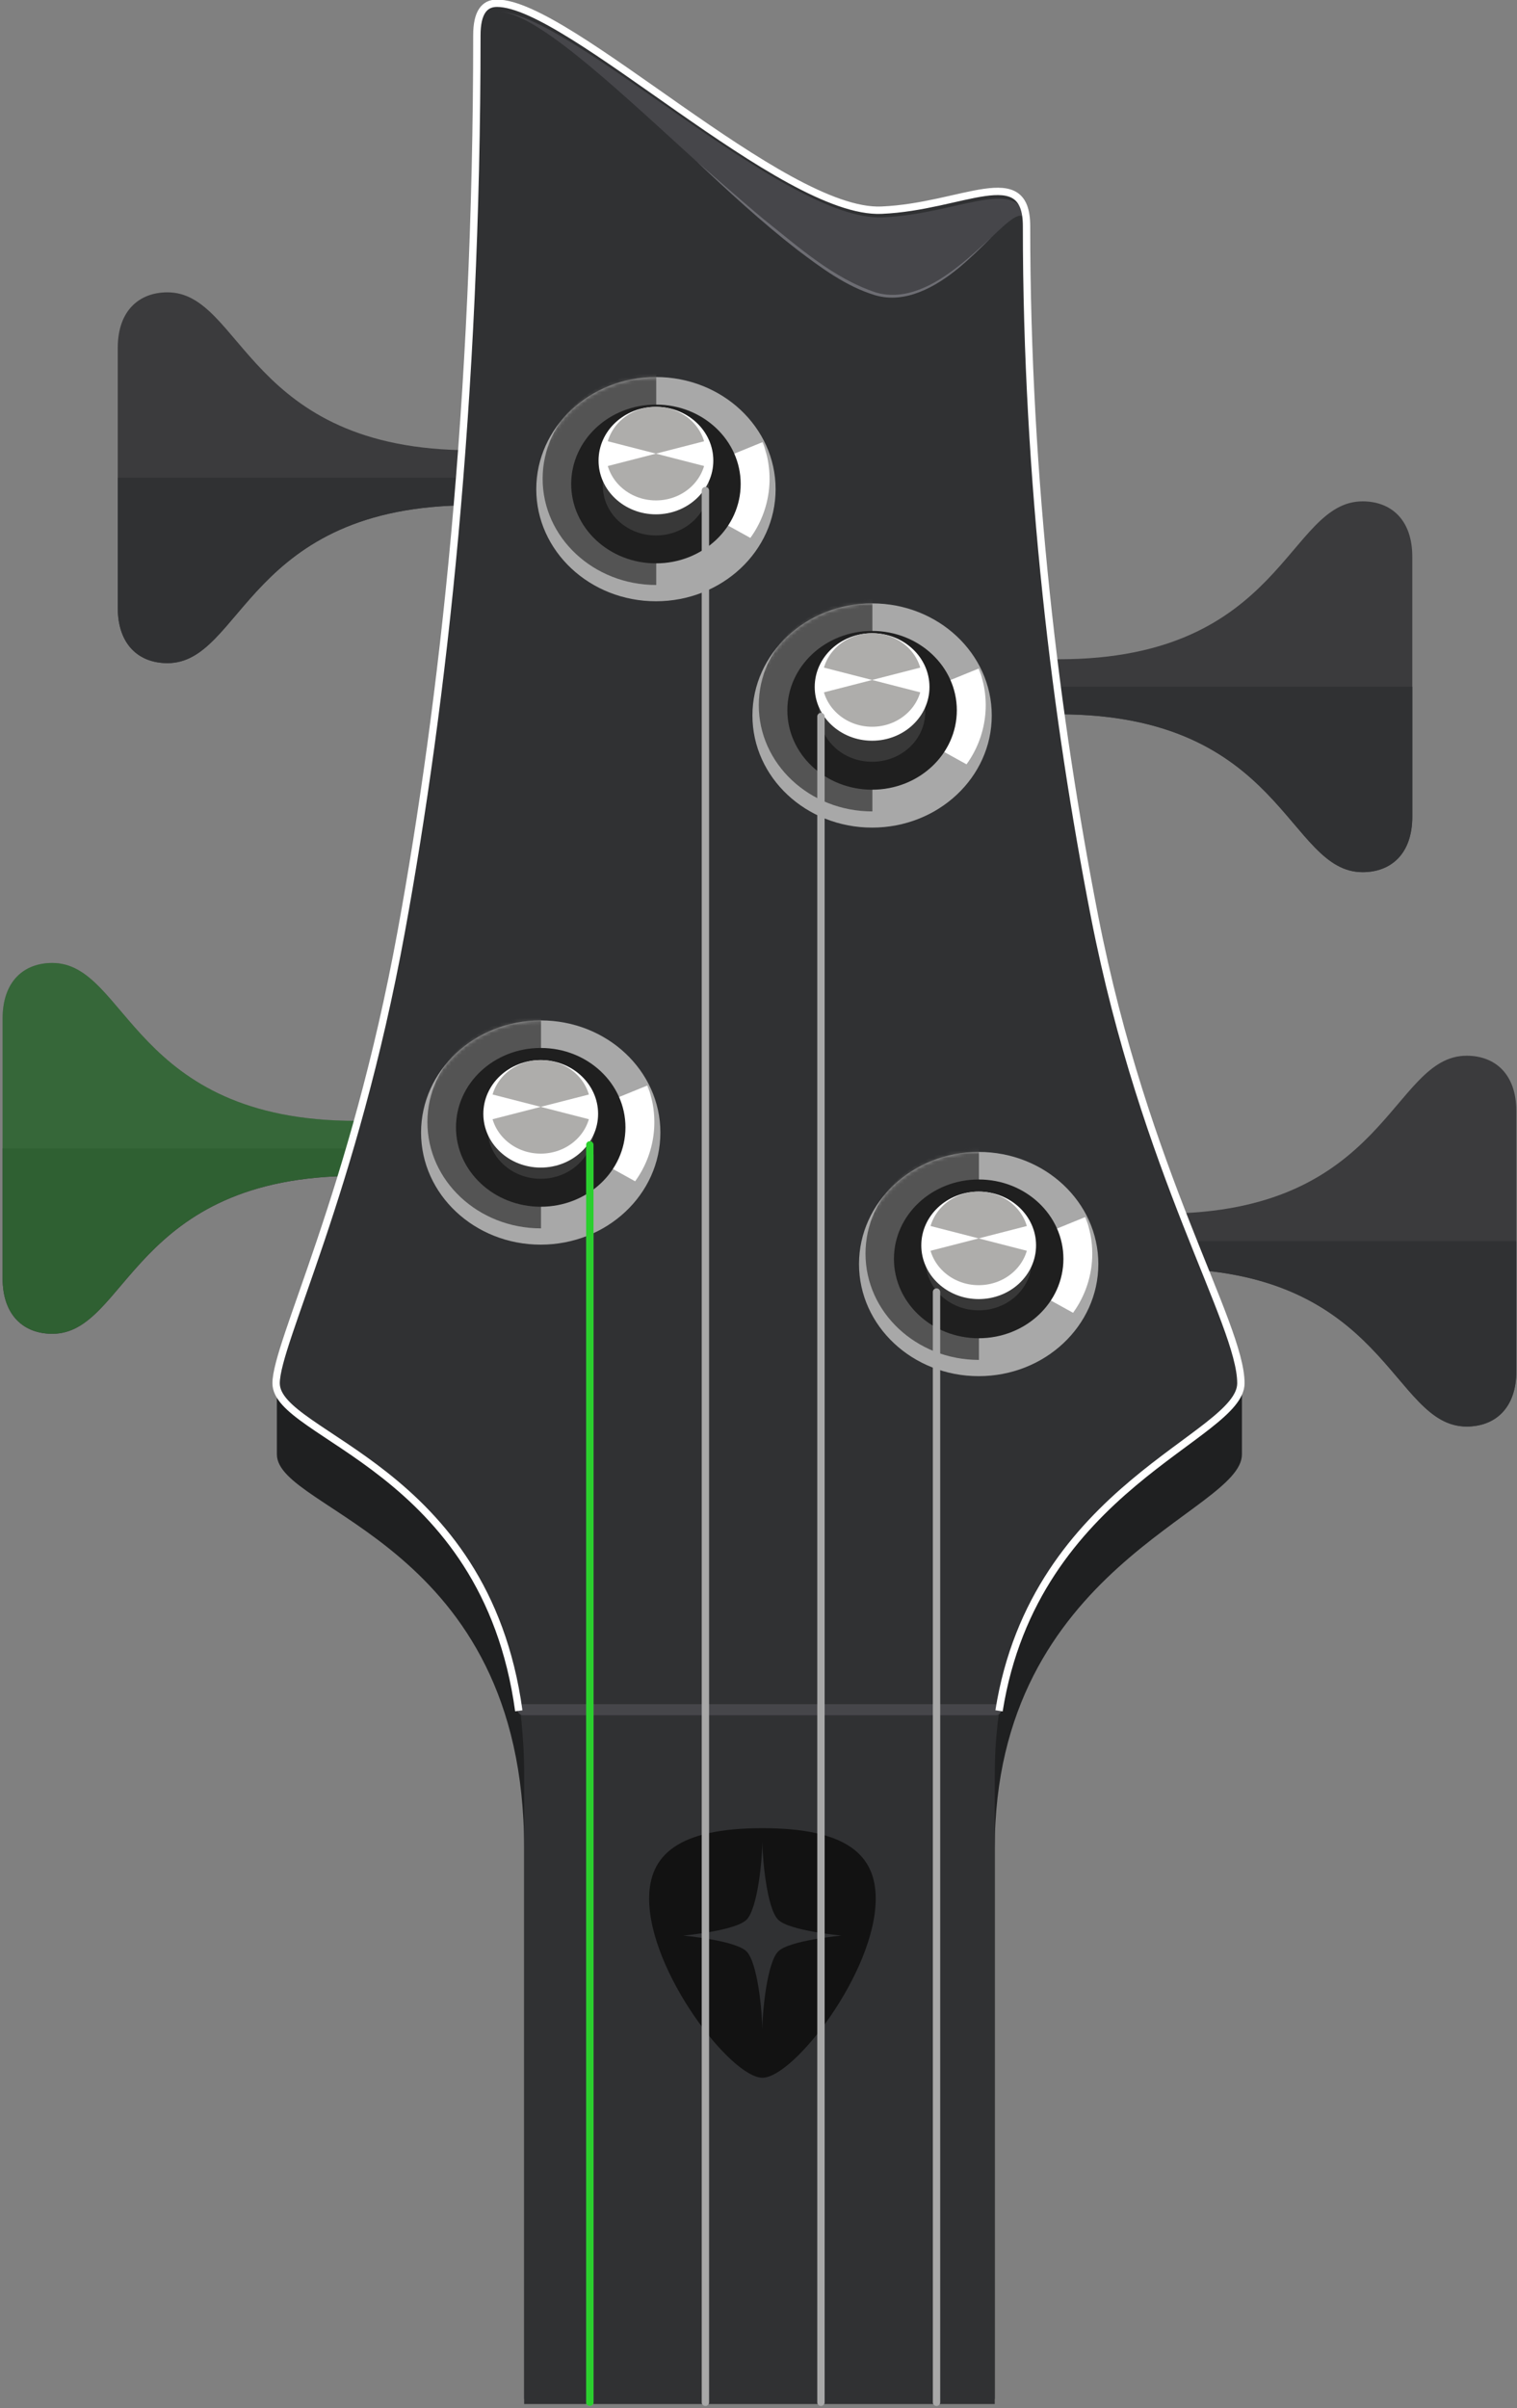 <svg width="412" height="654" viewBox="0 0 412 654" fill="none" xmlns="http://www.w3.org/2000/svg">
<rect x="0" y="0" width="412" height="654" fill="#808080" stroke="none"/>
<g clip-path="url(#clip0_912_8190)">
<path d="M398.328 286.697C377.799 286.697 376.838 329.567 315.867 329.567H298.422V344.514H315.867C376.838 344.514 377.799 387.393 398.328 387.393C405.944 387.393 411.824 382.531 411.824 372.306V301.775C411.824 291.559 405.944 286.697 398.328 286.697Z" fill="#3B3B3D"/>
<path d="M315.867 337.049H298.422V344.522H315.867C376.838 344.522 377.799 387.401 398.328 387.401C405.944 387.401 411.824 382.539 411.824 372.314V337.049H315.867Z" fill="#303133"/>
<path d="M370.068 136.149C349.539 136.149 348.578 179.028 287.598 179.028H270.153V193.975H287.598C348.578 193.975 349.539 236.845 370.068 236.845C377.684 236.845 383.563 231.983 383.563 221.767V151.201C383.563 141.011 377.684 136.149 370.068 136.149Z" fill="#3B3B3D"/>
<path d="M287.598 186.502H270.153V193.984H287.598C348.578 193.984 349.539 236.854 370.068 236.854C377.684 236.854 383.563 231.992 383.563 221.776V186.502H287.598Z" fill="#303133"/>
<path d="M14.201 261.507C34.73 261.507 35.691 304.387 96.662 304.387H114.107V319.333H96.662C35.691 319.333 34.73 362.204 14.201 362.204C6.585 362.204 0.706 357.342 0.706 347.125V276.595C0.706 266.378 6.585 261.507 14.201 261.507Z" fill="#3B3B3D"/>
<path d="M96.662 311.86H114.107V319.342H96.662C35.691 319.342 34.73 362.213 14.201 362.213C6.585 362.213 0.706 357.351 0.706 347.134V311.86H96.662Z" fill="#303133"/>
<path d="M45.475 79.387C66.005 79.387 66.966 122.266 127.946 122.266H145.39V137.213H127.946C66.966 137.213 66.005 180.083 45.475 180.083C37.859 180.083 31.98 175.221 31.98 165.005V94.475C31.98 84.249 37.904 79.387 45.475 79.387Z" fill="#3B3B3D"/>
<path d="M127.946 129.74H145.39V137.222H127.946C66.966 137.222 66.005 180.092 45.476 180.092C37.86 180.092 31.98 175.23 31.98 165.014V129.74H127.946Z" fill="#303133"/>
<g opacity="0.3">
<path d="M14.201 261.507C34.73 261.507 35.691 304.387 96.662 304.387H114.107V319.333H96.662C35.691 319.333 34.73 362.204 14.201 362.204C6.585 362.204 0.706 357.342 0.706 347.125V276.595C0.706 266.378 6.585 261.507 14.201 261.507Z" fill="#2BCF2E"/>
</g>
<path d="M297.532 268.702C287.166 215.861 279.092 151.67 279.092 82.476C279.092 64.892 261.797 77.201 239.708 78.15C212.884 79.355 154.663 22.268 135.209 22.268C131.736 22.268 129.744 24.844 129.744 30.919C129.744 129.663 120.577 211.158 109.197 272.993C100.576 319.837 75.199 369.099 75.199 374.049V394.957C75.199 410.581 142.349 418.749 142.349 501.922V651.476H270.162V501.913C270.162 425.237 337.295 410.818 337.295 394.957V374.049C337.33 362.901 307.916 321.596 297.532 268.702Z" fill="#1F2021"/>
<path d="M297.532 248.314C287.166 195.353 279.092 131.035 279.092 61.695C279.092 44.074 261.797 56.409 239.708 57.361C212.884 58.559 154.663 1.351 135.209 1.351C131.736 1.351 129.744 3.933 129.744 10.021C129.744 108.982 120.577 190.64 109.197 252.605C96.231 323.214 75.199 363.99 75.199 374.836C75.199 390.484 142.349 398.678 142.349 482.018V652.848H270.162V482.009C270.162 405.171 337.295 390.73 337.295 374.836C337.33 358.695 311.23 318.227 297.532 248.314Z" fill="#303133"/>
<path d="M178.145 163.284C196.094 163.284 210.645 149.652 210.645 132.837C210.645 116.021 196.094 102.39 178.145 102.39C160.196 102.39 145.646 116.021 145.646 132.837C145.646 149.652 160.196 163.284 178.145 163.284Z" fill="#A8A8A8"/>
<mask id="mask0_912_8190" style="mask-type:luminance" maskUnits="userSpaceOnUse" x="145" y="102" width="66" height="62">
<path d="M178.145 163.284C196.094 163.284 210.645 149.652 210.645 132.837C210.645 116.021 196.094 102.39 178.145 102.39C160.196 102.39 145.646 116.021 145.646 132.837C145.646 149.652 160.196 163.284 178.145 163.284Z" fill="white"/>
</mask>
<g mask="url(#mask0_912_8190)">
<path d="M178.225 101.142C161.204 101.142 147.374 114.066 147.374 130.006C147.374 145.946 161.169 158.862 178.225 158.862V101.142Z" fill="#545454"/>
<path d="M178.225 131.923L203.787 146.078C206.482 142.365 208.199 138.037 208.783 133.49C209.367 128.944 208.798 124.324 207.128 120.053L178.225 131.861V131.923Z" fill="white"/>
</g>
<path d="M178.146 152.989C190.857 152.989 201.161 143.337 201.161 131.43C201.161 119.524 190.857 109.872 178.146 109.872C165.435 109.872 155.13 119.524 155.13 131.43C155.13 143.337 165.435 152.989 178.146 152.989Z" fill="#1F1F1F"/>
<path d="M178.145 145.41C186.114 145.41 192.575 139.356 192.575 131.888C192.575 124.419 186.114 118.365 178.145 118.365C170.176 118.365 163.715 124.419 163.715 131.888C163.715 139.356 170.176 145.41 178.145 145.41Z" fill="#383838"/>
<path d="M178.145 139.677C186.752 139.677 193.729 133.143 193.729 125.082C193.729 117.022 186.752 110.487 178.145 110.487C169.538 110.487 162.561 117.022 162.561 125.082C162.561 133.143 169.538 139.677 178.145 139.677Z" fill="white"/>
<path d="M178.145 135.897C185.633 135.897 191.702 130.208 191.702 123.192C191.702 116.175 185.633 110.487 178.145 110.487C170.658 110.487 164.588 116.175 164.588 123.192C164.588 130.208 170.658 135.897 178.145 135.897Z" fill="#AEADAB"/>
<path d="M164.121 119.587L178.145 123.192L164.121 126.797V119.587Z" fill="white"/>
<path d="M192.169 119.587L178.145 123.192L192.169 126.797V119.587Z" fill="white"/>
<path d="M146.853 338.002C164.802 338.002 179.353 324.37 179.353 307.555C179.353 290.739 164.802 277.107 146.853 277.107C128.904 277.107 114.354 290.739 114.354 307.555C114.354 324.37 128.904 338.002 146.853 338.002Z" fill="#A8A8A8"/>
<mask id="mask1_912_8190" style="mask-type:luminance" maskUnits="userSpaceOnUse" x="114" y="277" width="66" height="62">
<path d="M146.853 338.002C164.802 338.002 179.353 324.37 179.353 307.555C179.353 290.739 164.802 277.107 146.853 277.107C128.904 277.107 114.354 290.739 114.354 307.555C114.354 324.37 128.904 338.002 146.853 338.002Z" fill="white"/>
</mask>
<g mask="url(#mask1_912_8190)">
<path d="M146.933 275.859C129.911 275.859 116.081 288.783 116.081 304.723C116.081 320.664 129.876 333.579 146.933 333.579V275.859Z" fill="#545454"/>
<path d="M146.933 306.64L172.495 320.795C175.19 317.082 176.907 312.754 177.491 308.208C178.075 303.661 177.506 299.041 175.836 294.771L146.906 306.57L146.933 306.64Z" fill="white"/>
</g>
<path d="M146.854 327.706C159.565 327.706 169.869 318.054 169.869 306.148C169.869 294.241 159.565 284.589 146.854 284.589C134.143 284.589 123.838 294.241 123.838 306.148C123.838 318.054 134.143 327.706 146.854 327.706Z" fill="#1F1F1F"/>
<path d="M146.853 320.118C154.823 320.118 161.283 314.064 161.283 306.596C161.283 299.127 154.823 293.073 146.853 293.073C138.884 293.073 132.424 299.127 132.424 306.596C132.424 314.064 138.884 320.118 146.853 320.118Z" fill="#383838"/>
<path d="M146.853 317.076C155.46 317.076 162.437 310.542 162.437 302.481C162.437 294.421 155.46 287.886 146.853 287.886C138.246 287.886 131.269 294.421 131.269 302.481C131.269 310.542 138.246 317.076 146.853 317.076Z" fill="white"/>
<path d="M146.853 313.287C154.341 313.287 160.41 307.599 160.41 300.583C160.41 293.566 154.341 287.878 146.853 287.878C139.366 287.878 133.296 293.566 133.296 300.583C133.296 307.599 139.366 313.287 146.853 313.287Z" fill="#AEADAB"/>
<path d="M132.829 296.986L146.853 300.582L132.829 304.187V296.986Z" fill="white"/>
<path d="M160.878 296.986L146.854 300.582L160.878 304.187V296.986Z" fill="white"/>
<path d="M236.851 224.75C254.801 224.75 269.351 211.119 269.351 194.303C269.351 177.488 254.801 163.856 236.851 163.856C218.902 163.856 204.352 177.488 204.352 194.303C204.352 211.119 218.902 224.75 236.851 224.75Z" fill="#A8A8A8"/>
<mask id="mask2_912_8190" style="mask-type:luminance" maskUnits="userSpaceOnUse" x="204" y="163" width="66" height="62">
<path d="M236.851 224.75C254.801 224.75 269.351 211.119 269.351 194.303C269.351 177.488 254.801 163.856 236.851 163.856C218.902 163.856 204.352 177.488 204.352 194.303C204.352 211.119 218.902 224.75 236.851 224.75Z" fill="white"/>
</mask>
<g mask="url(#mask2_912_8190)">
<path d="M236.931 162.633C219.91 162.633 206.08 175.558 206.08 191.498C206.08 207.438 219.875 220.354 236.931 220.354V162.633Z" fill="#545454"/>
<path d="M236.931 193.406L262.493 207.561C265.188 203.848 266.905 199.52 267.489 194.974C268.073 190.427 267.504 185.807 265.834 181.537L236.931 193.318V193.406Z" fill="white"/>
</g>
<path d="M236.851 214.454C249.562 214.454 259.866 204.803 259.866 192.896C259.866 180.99 249.562 171.338 236.851 171.338C224.14 171.338 213.836 180.99 213.836 192.896C213.836 204.803 224.14 214.454 236.851 214.454Z" fill="#1F1F1F"/>
<path d="M236.851 206.876C244.82 206.876 251.281 200.822 251.281 193.353C251.281 185.885 244.82 179.831 236.851 179.831C228.882 179.831 222.421 185.885 222.421 193.353C222.421 200.822 228.882 206.876 236.851 206.876Z" fill="#383838"/>
<path d="M236.851 201.152C245.458 201.152 252.435 194.617 252.435 186.557C252.435 178.496 245.458 171.962 236.851 171.962C228.244 171.962 221.267 178.496 221.267 186.557C221.267 194.617 228.244 201.152 236.851 201.152Z" fill="white"/>
<path d="M236.851 197.363C244.338 197.363 250.408 191.675 250.408 184.658C250.408 177.642 244.338 171.954 236.851 171.954C229.364 171.954 223.294 177.642 223.294 184.658C223.294 191.675 229.364 197.363 236.851 197.363Z" fill="#AEADAB"/>
<path d="M222.827 181.054L236.851 184.658L222.827 188.263V181.054Z" fill="white"/>
<path d="M250.875 181.054L236.851 184.658L250.875 188.263V181.054Z" fill="white"/>
<path d="M265.799 373.716C283.748 373.716 298.298 360.084 298.298 343.268C298.298 326.453 283.748 312.821 265.799 312.821C247.849 312.821 233.299 326.453 233.299 343.268C233.299 360.084 247.849 373.716 265.799 373.716Z" fill="#A8A8A8"/>
<mask id="mask3_912_8190" style="mask-type:luminance" maskUnits="userSpaceOnUse" x="233" y="312" width="66" height="62">
<path d="M265.799 373.716C283.748 373.716 298.298 360.084 298.298 343.268C298.298 326.453 283.748 312.821 265.799 312.821C247.849 312.821 233.299 326.453 233.299 343.268C233.299 360.084 247.849 373.716 265.799 373.716Z" fill="white"/>
</mask>
<g mask="url(#mask3_912_8190)">
<path d="M265.869 311.582C248.857 311.582 235.062 324.497 235.062 340.437C235.062 356.377 248.857 369.302 265.869 369.302V311.582Z" fill="#545454"/>
<path d="M265.869 342.363L291.432 356.509C294.82 351.831 296.646 346.208 296.65 340.437C296.654 337.034 296.017 333.661 294.773 330.493L265.843 342.292L265.869 342.363Z" fill="white"/>
</g>
<path d="M265.799 363.419C278.51 363.419 288.814 353.767 288.814 341.861C288.814 329.955 278.51 320.303 265.799 320.303C253.088 320.303 242.784 329.955 242.784 341.861C242.784 353.767 253.088 363.419 265.799 363.419Z" fill="#1F1F1F"/>
<path d="M265.799 355.841C273.768 355.841 280.228 349.787 280.228 342.319C280.228 334.851 273.768 328.796 265.799 328.796C257.83 328.796 251.369 334.851 251.369 342.319C251.369 349.787 257.83 355.841 265.799 355.841Z" fill="#383838"/>
<path d="M265.799 352.79C274.406 352.79 281.383 346.256 281.383 338.195C281.383 330.134 274.406 323.6 265.799 323.6C257.192 323.6 250.214 330.134 250.214 338.195C250.214 346.256 257.192 352.79 265.799 352.79Z" fill="white"/>
<path d="M265.799 349.009C273.286 349.009 279.356 343.321 279.356 336.305C279.356 329.288 273.286 323.6 265.799 323.6C258.311 323.6 252.242 329.288 252.242 336.305C252.242 343.321 258.311 349.009 265.799 349.009Z" fill="#AEADAB"/>
<path d="M251.774 332.7L265.799 336.304L251.774 339.909V332.7Z" fill="white"/>
<path d="M279.814 332.7L265.799 336.304L279.814 339.909V332.7Z" fill="white"/>
<path d="M279.091 63.353C279.091 45.769 261.797 58.078 239.707 59.027C212.884 60.232 154.663 3.145 135.218 3.145C154.663 3.145 216.093 78.282 240.836 80.418C261.427 82.203 279.091 45.804 279.091 63.353Z" fill="#46464A"/>
<path d="M142.058 464.292H270.471" stroke="#46464A" stroke-width="3" stroke-miterlimit="10" stroke-linecap="round"/>
<path d="M176.294 515.602C176.294 503.839 184.069 496.462 207.066 496.462C230.064 496.462 237.838 503.839 237.838 515.602C237.838 535.49 215.59 564.24 207.066 564.24C198.542 564.24 176.294 535.49 176.294 515.602Z" fill="#121212"/>
<path d="M202.738 529.925C205.762 532.949 206.996 546.146 207.049 551.193C207.049 546.313 208.327 532.958 211.359 529.934C214.391 526.909 228.53 525.634 228.53 525.634C228.53 525.634 214.427 524.359 211.359 521.344C208.292 518.328 207.102 505.122 207.04 500.075C207.04 504.964 205.771 518.319 202.747 521.335C199.724 524.351 185.559 525.634 185.559 525.634C185.559 525.634 199.689 526.909 202.738 529.925Z" fill="#303133"/>
<path d="M271.325 464.6C281.017 403.596 337.011 390.228 337.011 375.649C337.011 359.452 310.921 318.854 297.229 248.691C286.867 195.555 278.796 131.006 278.796 61.426C278.796 43.744 261.509 56.122 239.429 57.077C212.617 58.288 154.42 0.882 134.975 0.882C131.503 0.882 129.512 3.473 129.512 9.582C129.512 108.877 120.348 190.825 108.973 253.005C96.012 323.849 74.989 364.775 74.989 375.649C74.989 390.105 131.838 398.221 140.896 464.6" stroke="white" stroke-width="2" stroke-miterlimit="10"/>
<path d="M188.837 43.527C194.373 48.31 201.874 54.957 207.419 59.537C216.842 67.055 226.3 75.592 237.909 79.434C245.965 81.781 253.934 77.271 260.131 72.4C263.357 69.903 266.345 67.125 269.36 64.347C266.477 67.248 263.551 70.114 260.404 72.743C254.234 77.834 245.983 82.599 237.697 80.181C229.764 77.79 223.012 72.734 216.489 67.802C206.793 60.276 197.749 51.923 188.837 43.501V43.527Z" fill="#6D6D73"/>
<path d="M191.579 133.23V652.379" stroke="#A8A8A8" stroke-width="2" stroke-miterlimit="10" stroke-linecap="round"/>
<path d="M160.19 313.588V652.379" stroke="#A8A8A8" stroke-width="2" stroke-miterlimit="10" stroke-linecap="round"/>
<path d="M254.349 350.872V652.379" stroke="#A8A8A8" stroke-width="2" stroke-miterlimit="10" stroke-linecap="round"/>
<path d="M222.959 194.582V652.379" stroke="#A8A8A8" stroke-width="2" stroke-miterlimit="10" stroke-linecap="round"/>
<path d="M160.19 310.902V652.379" stroke="#2BCF2E" stroke-width="2" stroke-miterlimit="10" stroke-linecap="round"/>
</g>
<defs>
<clipPath id="clip0_912_8190">
<rect width="412" height="653.73" fill="white"/>
</clipPath>
</defs>
</svg>
